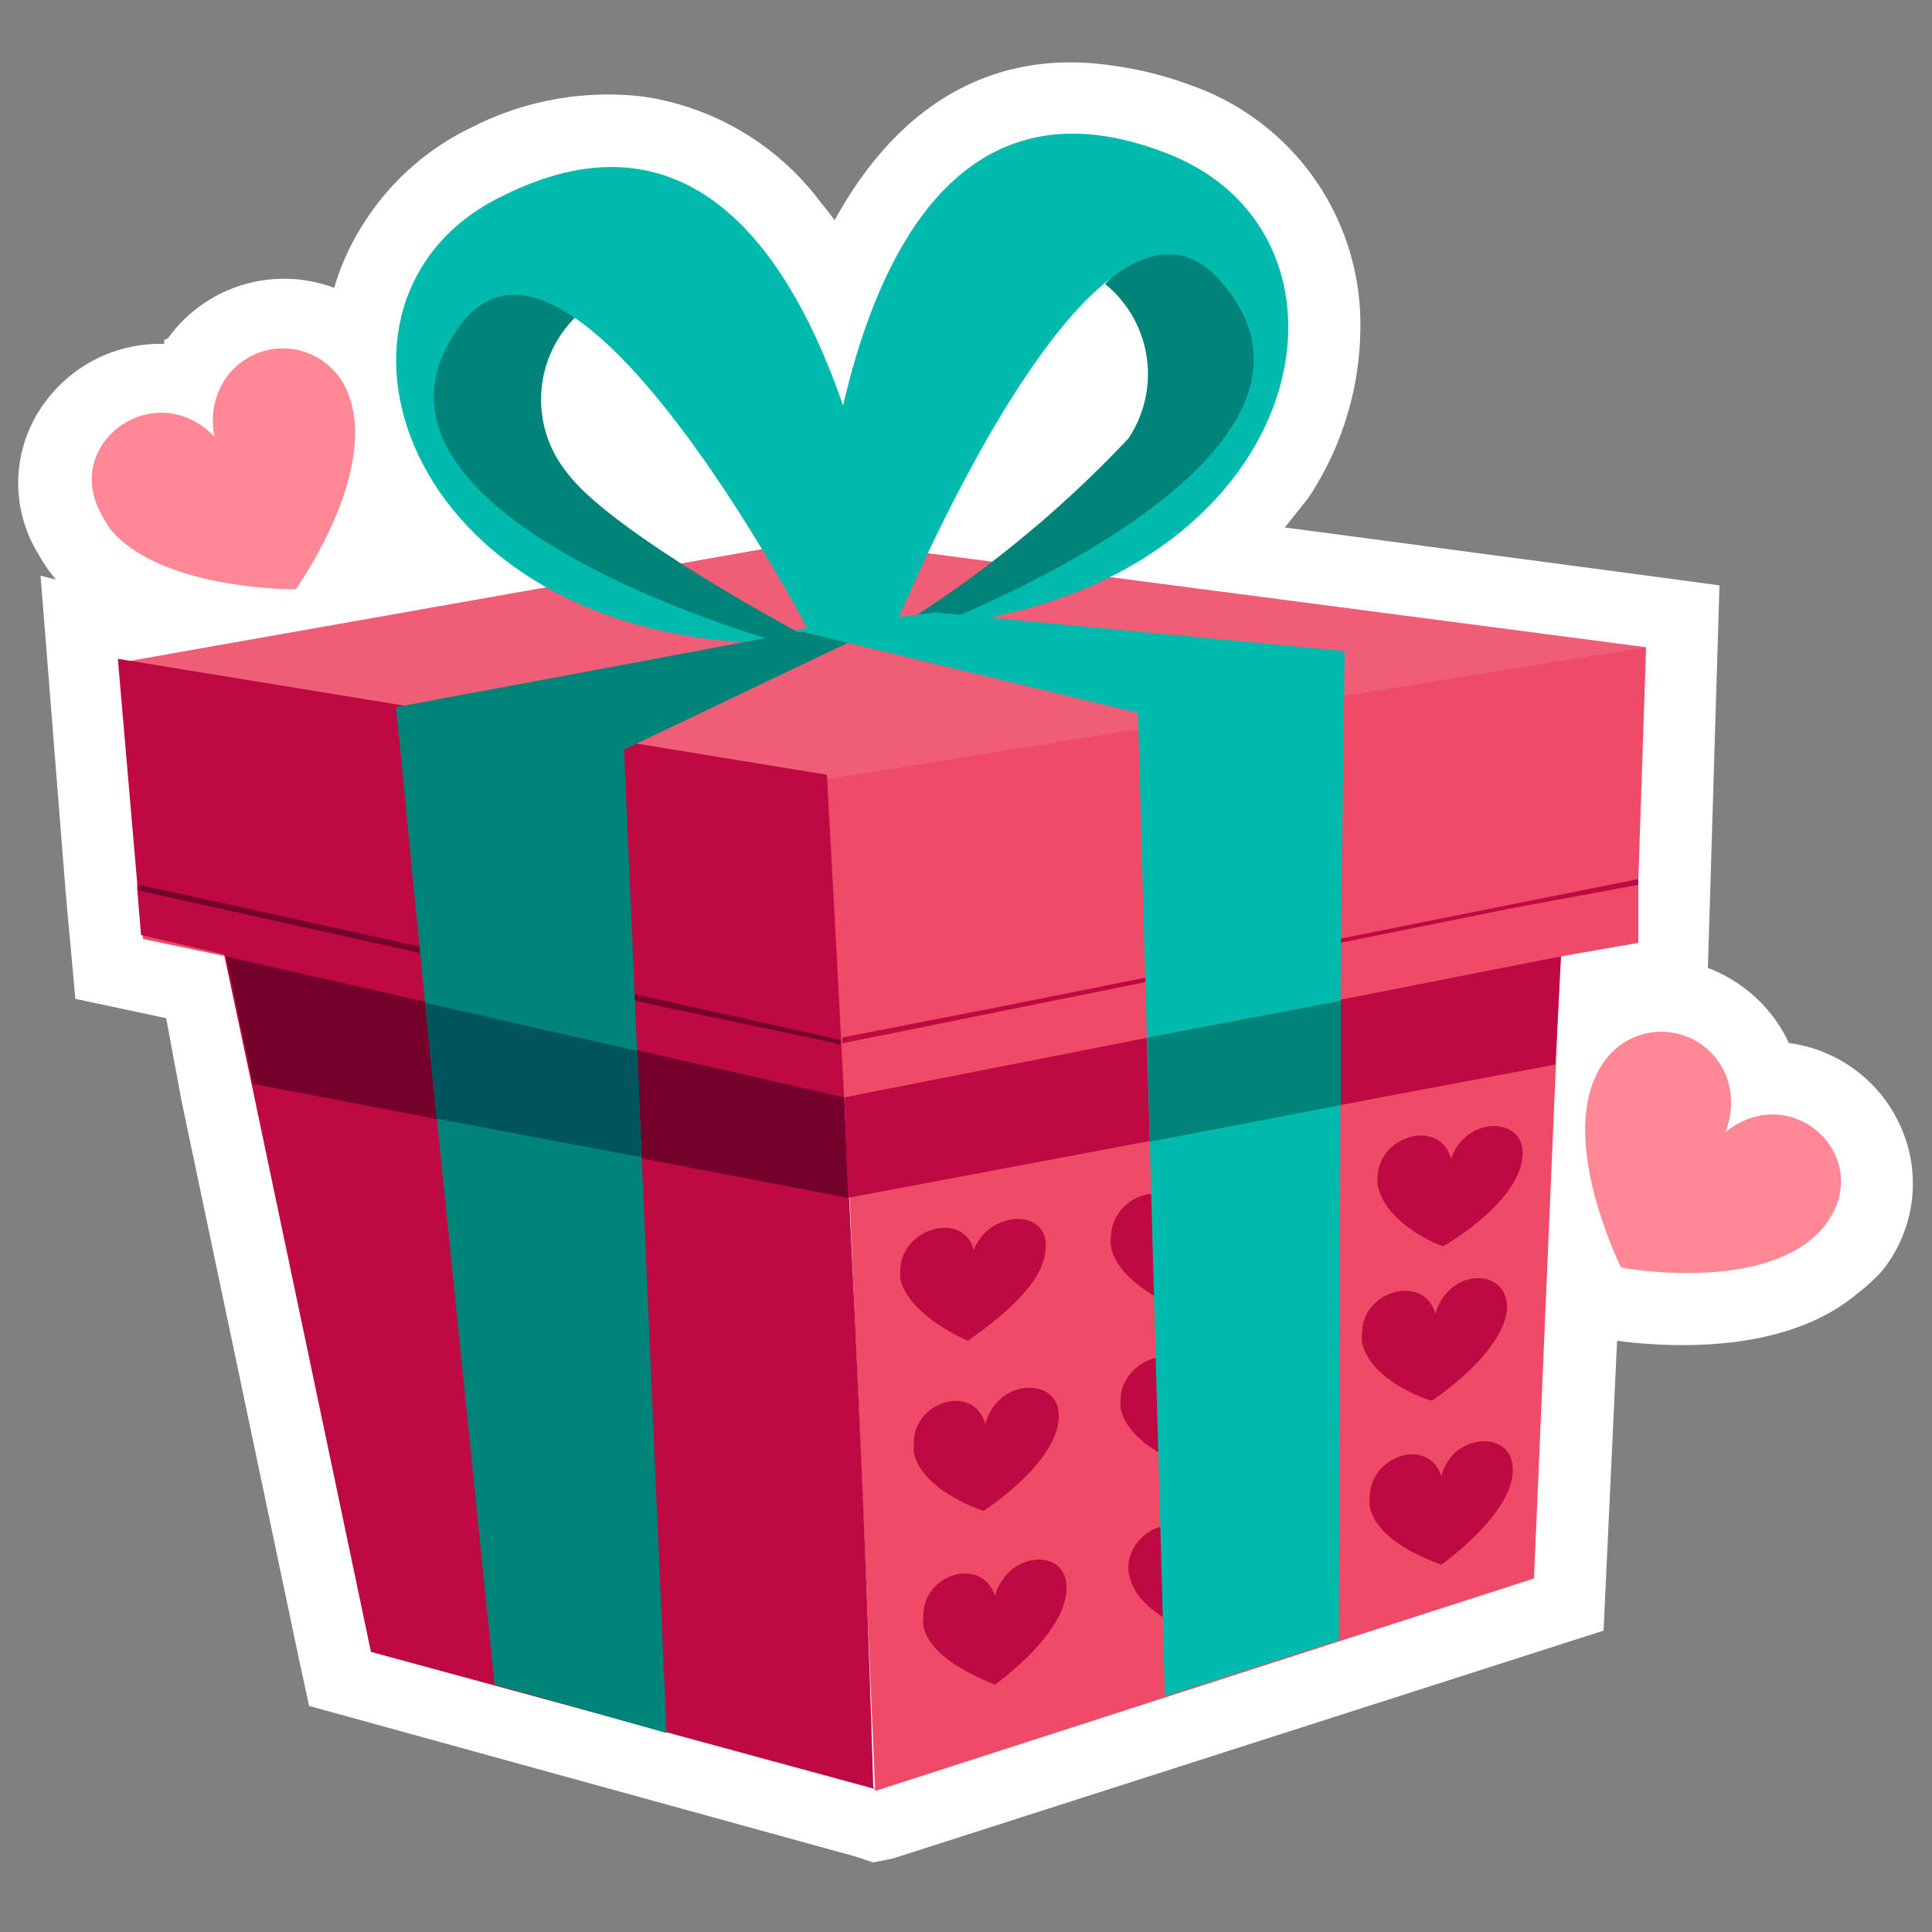 <svg xmlns="http://www.w3.org/2000/svg" width="100%" viewBox="0 0 100 100"><rect x="0" y="0" width="100" height="100" fill="#808080" stroke="none"/><g data-name="Слой 2"><path fill="none" d="M0 0h100v100H0z"/><path fill="#fff" d="M98.5 58.6a7.4 7.4 0 0 0-5.8-4.6h-.1a7.6 7.6 0 0 0-4.2-3.9l.5-16.5.1-3.3-3.7-.5-18.8-2.5 1.2-1.5a16.1 16.1 0 0 0 2.7-9.6 13.1 13.1 0 0 0-8.8-11.8 18.4 18.4 0 0 0-4-1c-3.9-.6-10 0-14.4 8a22 22 0 0 0-.7-.9A14 14 0 0 0 33.3 5a15.5 15.5 0 0 0-8.9 1.6 13.5 13.5 0 0 0-5.6 5 12.6 12.6 0 0 0-1.5 3.3 7.4 7.4 0 0 0-8.6 2.6l-.2.1v.2A7.4 7.4 0 0 0 2.2 21a7 7 0 0 0-.2 7.7 7.6 7.6 0 0 0 .9 1.3l-.8-.2 1.3 16.4.5 5.5 4.7 1 .8 4.3 6.1 29 .5 2.3 28.3 7.8.9.3 1-.2L83 84.4l.7-15c3.1.4 8.9.6 12.5-2.5a8.8 8.8 0 0 0 1.2-1.1 7.2 7.2 0 0 0 1.1-7.2Z"/><path fill="#ef5d77" d="m85.2 33.5-32.1 8.6-9.9 1.8-6.7-1-30.3-8.6 36.2-6.4 42.8 5.6z"/><path fill="#fff" d="m43.2 43.9 2.1 48.8v-.1l-26.1-7.1-7.5-36-2.2-10.7 27 4.1 6.6 1h.1z"/><path fill="#ef4b67" d="m45.3 92.7 34.1-11 1.9-44.6-38.1 6.8 2.1 48.8z"/><path fill="#bd0a42" d="M46.6 65.7a3.2 3.2 0 0 0 0 .5c.4 1.7 2.8 2.9 3.5 3.2.8-.6 3.8-2.6 4-4.6.3-1.8-1.7-2.2-3-1.1a2.6 2.6 0 0 0-.7 1c-.5-2-3.7-1.2-3.8 1ZM57.5 64a1.7 1.7 0 0 0 0 .5c.3 1.7 2.7 2.9 3.4 3.1.8-.5 3.9-2.5 4.1-4.5.2-1.8-1.8-2.2-3-1.2a2.5 2.5 0 0 0-.7 1.1c-.5-2.1-3.7-1.3-3.8 1Zm13.8-3.1a3.2 3.2 0 0 0 0 .4c.3 1.8 2.7 3 3.4 3.2.9-.5 3.9-2.5 4.1-4.6.2-1.7-1.8-2.1-3-1a2.7 2.7 0 0 0-.7 1.1c-.5-2.1-3.7-1.3-3.8.9Zm-24 13.9a2.3 2.3 0 0 0 0 .4c.4 1.8 3 2.8 3.6 3 .8-.5 3.8-2.7 3.9-4.8.1-1.7-1.9-2-3-1a2.6 2.6 0 0 0-.8 1.3c-.6-2.1-3.7-1.2-3.7 1ZM58 72.5a3.1 3.1 0 0 0 0 .4c.4 1.8 2.9 2.8 3.6 3 .8-.5 3.7-2.7 3.9-4.7 0-1.8-2-2.1-3.1-1a2.7 2.7 0 0 0-.7 1.1c-.5-2-3.7-1-3.7 1.2ZM70.5 69a2.3 2.3 0 0 0 0 .5c.4 1.8 2.9 2.8 3.6 3 .8-.5 3.7-2.7 3.9-4.7.1-1.8-1.9-2.1-3-1a2.6 2.6 0 0 0-.7 1.2c-.6-2.1-3.8-1.2-3.8 1ZM47.8 83.7a1.6 1.6 0 0 0 0 .5c.4 1.7 3 2.7 3.7 3 .8-.6 3.6-2.8 3.7-4.9.1-1.8-1.9-2-3-.9a2.7 2.7 0 0 0-.7 1.2c-.7-2.1-3.8-1.1-3.7 1.1Zm10.6-2.5a2.1 2.1 0 0 0 .1.5c.4 1.7 3 2.7 3.6 3 .8-.6 3.7-2.8 3.8-4.9 0-1.8-2-2-3-.9a2.7 2.7 0 0 0-.8 1.2c-.6-2.1-3.7-1.1-3.7 1.1Zm12.5-3.6a1.6 1.6 0 0 0 0 .4c.4 1.8 3 2.7 3.7 3 .8-.6 3.6-2.8 3.7-4.8.1-1.8-1.9-2-3-1a2.7 2.7 0 0 0-.7 1.2c-.7-2.1-3.8-1-3.7 1.2Z"/><path fill="#ef4b67" d="m84.8 48.8-4 .7-37.1 7.3-32-7.3-4.3-.9-1.2-14.3 36.8 6 42.2-6.8-.4 12v3.3z"/><path fill="#bd0a42" d="M84.8 45.8 78.3 47l-34.7 7v-.3l8.2-1.6 33-6.6ZM45.3 92.6l-26.1-7.1L13 56l-1.4-6.6-4.3-1-.2-2.4v-.3l-1-11.6 36.7 6c1.1 19.9 2 38.3 2.4 52.4Z"/><path fill="#75002c" d="m43.3 54-9.5-2-26.6-5.9v-.3l4.6 1 31.6 7c.2 0 .1.3 0 .3Zm.4 2.8.2 5.2-30.8-5.9-1.4-6.6 32 7.3z"/><path fill="#bd0a42" d="m43.7 56.8 37.1-7.3-.3 5.6L43.9 62l-.2-5.2z"/><path fill="#00847a" d="M29.8 16.4a6 6 0 0 0-.5 8c2.4 3.3 12.9 8.8 12.9 8.8h-2s-11.5-1.6-16.7-8 0-14.4 6.3-8.8Z"/><path fill="#00baad" d="M40.2 33.2S16.9 26.7 23.7 17c5.8-8.4 18.5 16.3 18.5 16.3l4.1-.2s-3-31.5-20.2-23c-11 5.2-5.5 23 14 23.2Z"/><path fill="#00847a" d="M57.2 14.7a6 6 0 0 1 1.2 8 59.4 59.4 0 0 1-12 9.8l2-.1s11.3-2.7 15.9-9.4-1.4-14.4-7.1-8.3Z"/><path fill="#00baad" d="M48.3 32.4s22.7-8.6 15-17.7c-6.5-8-17 17.8-17 17.8l-4.1.2S42.4 1 60.3 7.9c11.4 4.3 7.6 22.5-12 24.5Z"/><path fill="#00847a" d="m41.4 32.7-20.9 3.9L22 51.9l3.6 35.3 8.9 2.5-2.2-50.9 13.2-6.3-4.1.2z"/><path fill="#00baad" d="m41.1 32.6 17.8 4.3 1.4 50.9 9-2.9.1-35.9.2-15.3-21.2-2-7.3.9z"/><path fill="#00555d" d="m22 51.9 11 2.5.2 5.5-10.6-2-.6-6z"/><path fill="#00847a" d="m59.4 53.7 10-1.9v5.4l-9.9 1.9-.1-5.4z"/><path fill="#ff8894" d="M5.3 26.7a4.2 4.2 0 0 0 .5.8c2.4 2.7 8 3 9.5 3 1-1.4 4.3-6.8 2.6-10.4a3.6 3.6 0 0 0-6.6.2 4 4 0 0 0-.2 2.3c-3.1-3.2-8 .4-5.8 4.1Zm89.1 36.8a4.2 4.2 0 0 1-.6.6c-2.8 2.4-8.3 1.8-9.9 1.5-.7-1.5-3.2-7.3-.9-10.6a3.6 3.6 0 0 1 6.5 1.2 4 4 0 0 1-.2 2.4c3.5-2.8 7.9 1.4 5.1 4.9Z"/></g></svg>